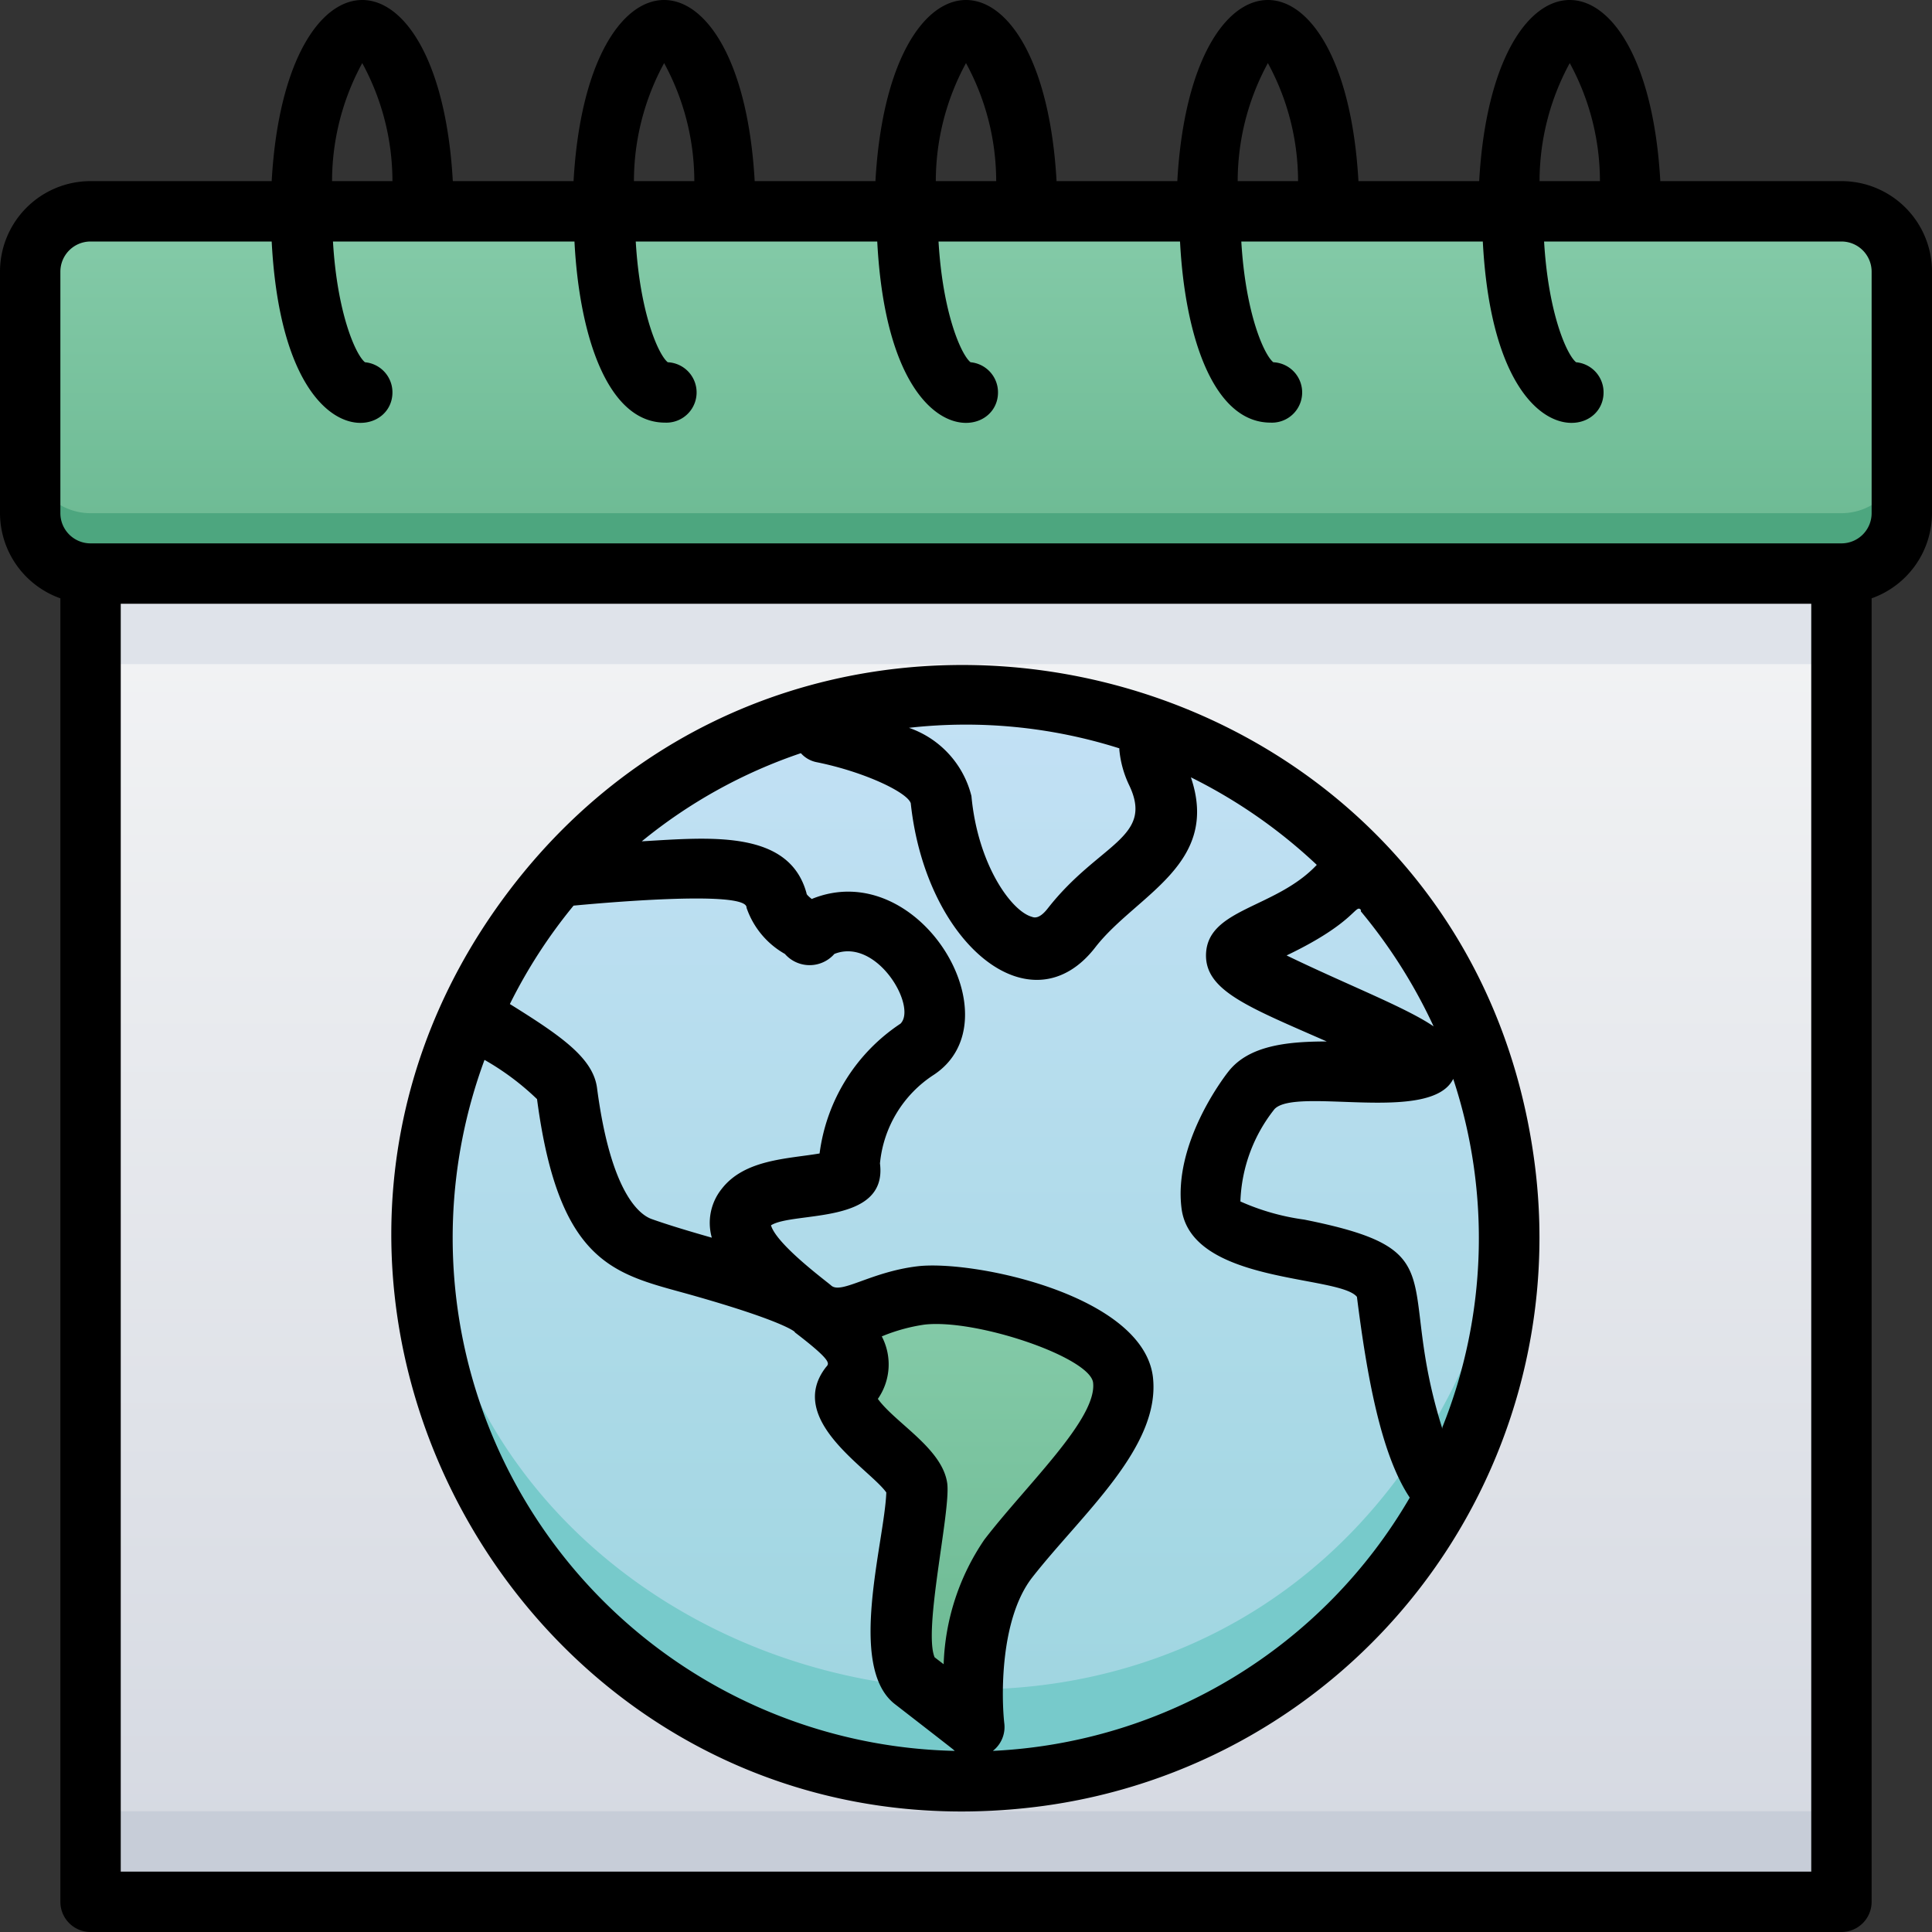 <svg viewBox="0 0 64 64" xmlns="http://www.w3.org/2000/svg" xmlns:xlink="http://www.w3.org/1999/xlink"><rect x="0" y="0" width="64" height="64" fill="#333333" stroke="none"/><linearGradient id="a" gradientUnits="userSpaceOnUse" x1="31.99" x2="31.99" y1="58.96" y2="22.97"><stop offset="0" stop-color="#9dd5df"/><stop offset="1" stop-color="#c3e1f5"/></linearGradient><linearGradient id="b" gradientUnits="userSpaceOnUse" x1="32.07" x2="32.07" y1="57.18" y2="42.87"><stop offset="0" stop-color="#6ab891"/><stop offset="1" stop-color="#85cba9"/></linearGradient><linearGradient id="c" x1="23.27" x2="23.27" xlink:href="#b" y1="43.33" y2="28.77"/><linearGradient id="d" x1="45.04" x2="45.04" xlink:href="#b" y1="49.47" y2="28.49"/><linearGradient id="e" x1="32.92" x2="32.92" xlink:href="#b" y1="31.41" y2="23"/><linearGradient id="f" gradientUnits="userSpaceOnUse" x1="32" x2="32" y1="63" y2="19"><stop offset="0" stop-color="#d4d8e1"/><stop offset="1" stop-color="#f3f4f5"/></linearGradient><linearGradient id="g" x1="32" x2="32" xlink:href="#b" y1="19" y2="7"/><path d="m44.94 28.49a18 18 0 0 1 2.93 21c-8.17 15.33-31.54 11.22-33.73-6.26-2.14-17.17 18.86-27.1 30.8-14.74z" fill="url(#a)"/><path d="m47.87 49.47c-9.08 17.07-35.55 9.56-33.8-10 .69 17.11 25.15 23.27 33.8 7a17.5 17.5 0 0 0 2.06-7 17.73 17.73 0 0 1 -2.06 10z" fill="#77cacb"/><path d="m26.92 43.33c1 .79 1.79-.21 3.57-.44s6.48 1 6.71 2.79-2.2 3.91-3.8 5.92-1.12 5.58-1.12 5.58l-2-1.56c-1-.79.22-5.47.1-6.37s-3-2.34-2.23-3.34-.22-1.79-1.23-2.58z" fill="url(#b)"/><path d="m30.38 34.74a4.82 4.82 0 0 0 -2.23 3.9c.11.9-2.68.35-3.46 1.35s1.23 2.56 2.23 3.34c-1-.78-3.79-1.33-5.69-2s-2.34-4.24-2.46-5.13c-.09-.71-1.93-1.77-3.19-2.57a18 18 0 0 1 3-4.58c8.82-.82 6.21.32 7.8 1.55 1 .78-.09.12 1.7-.11s3.98 3.13 2.3 4.25z" fill="url(#c)"/><path d="m44.94 28.49a18 18 0 0 1 2.93 21c-1.26-1-1.78-5.18-2-6.69-.23-1.79-5.58-1.12-5.81-2.91s1.34-3.79 1.34-3.79c.78-1 3.58-.45 5.36-.67s-2-1.57-4.91-3 1.59-1.16 3.09-3.94z" fill="url(#d)"/><path d="m38.09 24.06a2.58 2.58 0 0 0 .22 1.52c1.23 2.57-1.24 3.13-2.81 5.14s-4-.66-4.34-4.24c-.16-1.48-3.91-2.24-3.91-2.24a4.4 4.4 0 0 1 -.05-.59 18 18 0 0 1 10.89.41z" fill="url(#e)"/><path d="m3 19h58v44h-58z" fill="url(#f)"/><path d="m3 60h58v3h-58z" fill="#c7cdd8"/><path d="m3 19h58v3h-58z" fill="#dfe3ea"/><path d="m44.94 28.49a18 18 0 0 1 2.93 21c-8.17 15.33-31.54 11.22-33.73-6.26-2.14-17.17 18.86-27.1 30.8-14.74z" fill="url(#a)"/><path d="m47.87 49.47c-9.08 17.07-35.55 9.56-33.8-10 .69 17.11 25.15 23.27 33.8 7a17.5 17.5 0 0 0 2.06-7 17.73 17.73 0 0 1 -2.06 10z" fill="#77cacb"/><path d="m26.92 43.33c1 .79 1.79-.21 3.57-.44s6.48 1 6.71 2.79-2.2 3.91-3.8 5.92-1.12 5.58-1.12 5.58l-2-1.56c-1-.79.22-5.47.1-6.37s-3-2.34-2.23-3.34-.22-1.79-1.23-2.58z" fill="url(#b)"/><path d="m30.38 34.74a4.82 4.82 0 0 0 -2.23 3.9c.11.9-2.68.35-3.46 1.35s1.23 2.56 2.23 3.34c-1-.78-3.79-1.33-5.69-2s-2.34-4.24-2.46-5.13c-.09-.71-1.93-1.77-3.19-2.57a18 18 0 0 1 3-4.58c8.82-.82 6.21.32 7.8 1.55 1 .78-.09.12 1.7-.11s3.98 3.13 2.3 4.25z" fill="url(#c)"/><path d="m44.94 28.49a18 18 0 0 1 2.93 21c-1.26-1-1.78-5.18-2-6.69-.23-1.79-5.58-1.12-5.81-2.91s1.34-3.79 1.34-3.79c.78-1 3.58-.45 5.36-.67s-2-1.57-4.91-3 1.59-1.16 3.09-3.94z" fill="url(#d)"/><path d="m38.09 24.06a2.58 2.58 0 0 0 .22 1.52c1.23 2.57-1.24 3.13-2.81 5.14s-4-.66-4.34-4.24c-.16-1.48-3.91-2.24-3.91-2.24a4.4 4.4 0 0 1 -.05-.59 18 18 0 0 1 10.89.41z" fill="url(#e)"/><rect fill="url(#g)" height="12" rx="2" width="62" x="1" y="7"/><path d="m63 15v2a2 2 0 0 1 -2 2h-58a2 2 0 0 1 -2-2v-2a2 2 0 0 0 2 2h58a2 2 0 0 0 2-2z" fill="#4da67f"/><path d="m34.36 59.85a19 19 0 0 0 16.49-21.21c-2.14-17.06-23.85-22.48-33.98-9.14s.76 32.44 17.49 30.35zm-18.31-24.74a8.69 8.69 0 0 1 1.74 1.3c.75 5.68 2.72 5.8 5.26 6.53 3.26.93 3.36 1.26 3.26 1.18 1.31 1 1.15 1.05 1.05 1.17-1.35 1.74 1.45 3.37 2 4.15-.06 1.64-1.3 5.75.27 7 2.49 1.93 1.81 1.41 2 1.56a17 17 0 0 1 -15.58-22.89zm2.95-5.11c.64-.06 5.77-.54 5.73.07a2.8 2.8 0 0 0 1.27 1.53 1.09 1.09 0 0 0 1.64 0c1.41-.56 2.75 1.75 2.19 2.31a6.09 6.09 0 0 0 -2.68 4.3c-1.05.18-2.48.19-3.24 1.17a1.8 1.8 0 0 0 -.33 1.62c-.7-.2-1.41-.41-2-.62-.38-.14-1.34-.83-1.8-4.32-.12-1-1.17-1.73-2.89-2.8a17.11 17.11 0 0 1 2.11-3.26zm10.21 14.27a5.88 5.88 0 0 1 1.41-.39c1.72-.2 5.48 1.08 5.59 1.92.14 1.2-2.21 3.39-3.6 5.2a7.76 7.76 0 0 0 -1.35 4.13l-.3-.23c-.38-.91.53-4.81.42-5.75-.15-1.16-1.71-2-2.3-2.81a2 2 0 0 0 .13-2.07zm3.68 13.73a1 1 0 0 0 .38-.9c-.1-.87-.15-3.46.92-4.84 1.64-2.1 4.28-4.33 4-6.66-.35-2.72-6-3.88-7.82-3.65-1.53.19-2.49.92-2.83.64-.1-.1-1.81-1.35-2-2 .75-.47 3.87 0 3.61-2.05a3.94 3.94 0 0 1 1.79-2.94c2.75-1.83-.5-7.27-4.05-5.82-.14-.11-.18-.17-.17-.18-.57-2.13-3.22-1.86-5.46-1.73a16.81 16.81 0 0 1 5.27-2.92.94.94 0 0 0 .53.3c1.58.32 3 1 3.11 1.36.5 4.68 4 7.54 6.13 4.75 1.35-1.72 4.13-2.72 3.15-5.61a17.22 17.22 0 0 1 4.17 2.9c-1.37 1.46-3.66 1.44-3.67 3 0 1.18 1.43 1.72 4 2.85-1.33 0-2.59.14-3.26 1-.19.24-1.82 2.4-1.55 4.53.32 2.51 5.22 2.2 5.81 2.93.32 2.53.78 5.2 1.75 6.65a16.9 16.9 0 0 1 -13.81 8.39zm4.19-33.16a3.44 3.44 0 0 0 .32 1.16c.85 1.76-1 1.93-2.69 4.09-.28.36-.45.31-.53.28-.68-.19-1.79-1.73-2-4a3.21 3.21 0 0 0 -2.07-2.26 16.84 16.84 0 0 1 6.97.68zm8 5.35a17.35 17.35 0 0 1 2.41 3.81c-.92-.63-2.87-1.38-4.87-2.35 2.28-1.09 2.28-1.72 2.46-1.51zm2.7 17.14c-1.58-5 .52-5.91-4.58-6.93a7.7 7.7 0 0 1 -2.11-.6 5.19 5.19 0 0 1 1.13-3.06c.71-.75 5.18.5 5.92-1a16.82 16.82 0 0 1 -.36 11.54z"/><path d="m61 6h-6c-.45-8-5.55-8-6 0h-4c-.45-8-5.55-8-6 0h-4c-.45-8-5.55-8-6 0h-4c-.45-8-5.55-8-6 0h-4c-.45-8-5.55-8-6 0h-6a3 3 0 0 0 -3 3v8a3 3 0 0 0 2 2.82v43.18a1 1 0 0 0 1 1h58a1 1 0 0 0 1-1v-43.18a3 3 0 0 0 2-2.82v-8a3 3 0 0 0 -3-3zm-9-3.91a8.18 8.18 0 0 1 1 3.91h-2a8.18 8.18 0 0 1 1-3.91zm-10 0a8.18 8.18 0 0 1 1 3.91h-2a8.18 8.18 0 0 1 1-3.91zm-10 0a8.18 8.18 0 0 1 1 3.91h-2a8.18 8.18 0 0 1 1-3.91zm-10 0a8.18 8.18 0 0 1 1 3.91h-2a8.18 8.18 0 0 1 1-3.91zm-10 0a8.18 8.18 0 0 1 1 3.91h-2a8.18 8.18 0 0 1 1-3.91zm48 59.91h-56v-42h56zm2-45a1 1 0 0 1 -1 1h-58a1 1 0 0 1 -1-1v-8a1 1 0 0 1 1-1h6c.37 7.09 4 6.63 4 5a1 1 0 0 0 -.91-1c-.31-.25-.92-1.62-1.06-4h8c.16 3.13 1.1 6 3 6a1 1 0 0 0 .09-2c-.31-.25-.92-1.62-1.06-4h8c.37 7.09 4 6.63 4 5a1 1 0 0 0 -.91-1c-.31-.25-.92-1.62-1.06-4h8c.16 3.13 1.1 6 3 6a1 1 0 0 0 .09-2c-.31-.25-.92-1.62-1.06-4h8c.37 7.09 4 6.63 4 5a1 1 0 0 0 -.91-1c-.31-.25-.92-1.62-1.06-4h9.85a1 1 0 0 1 1 1z"/></svg>